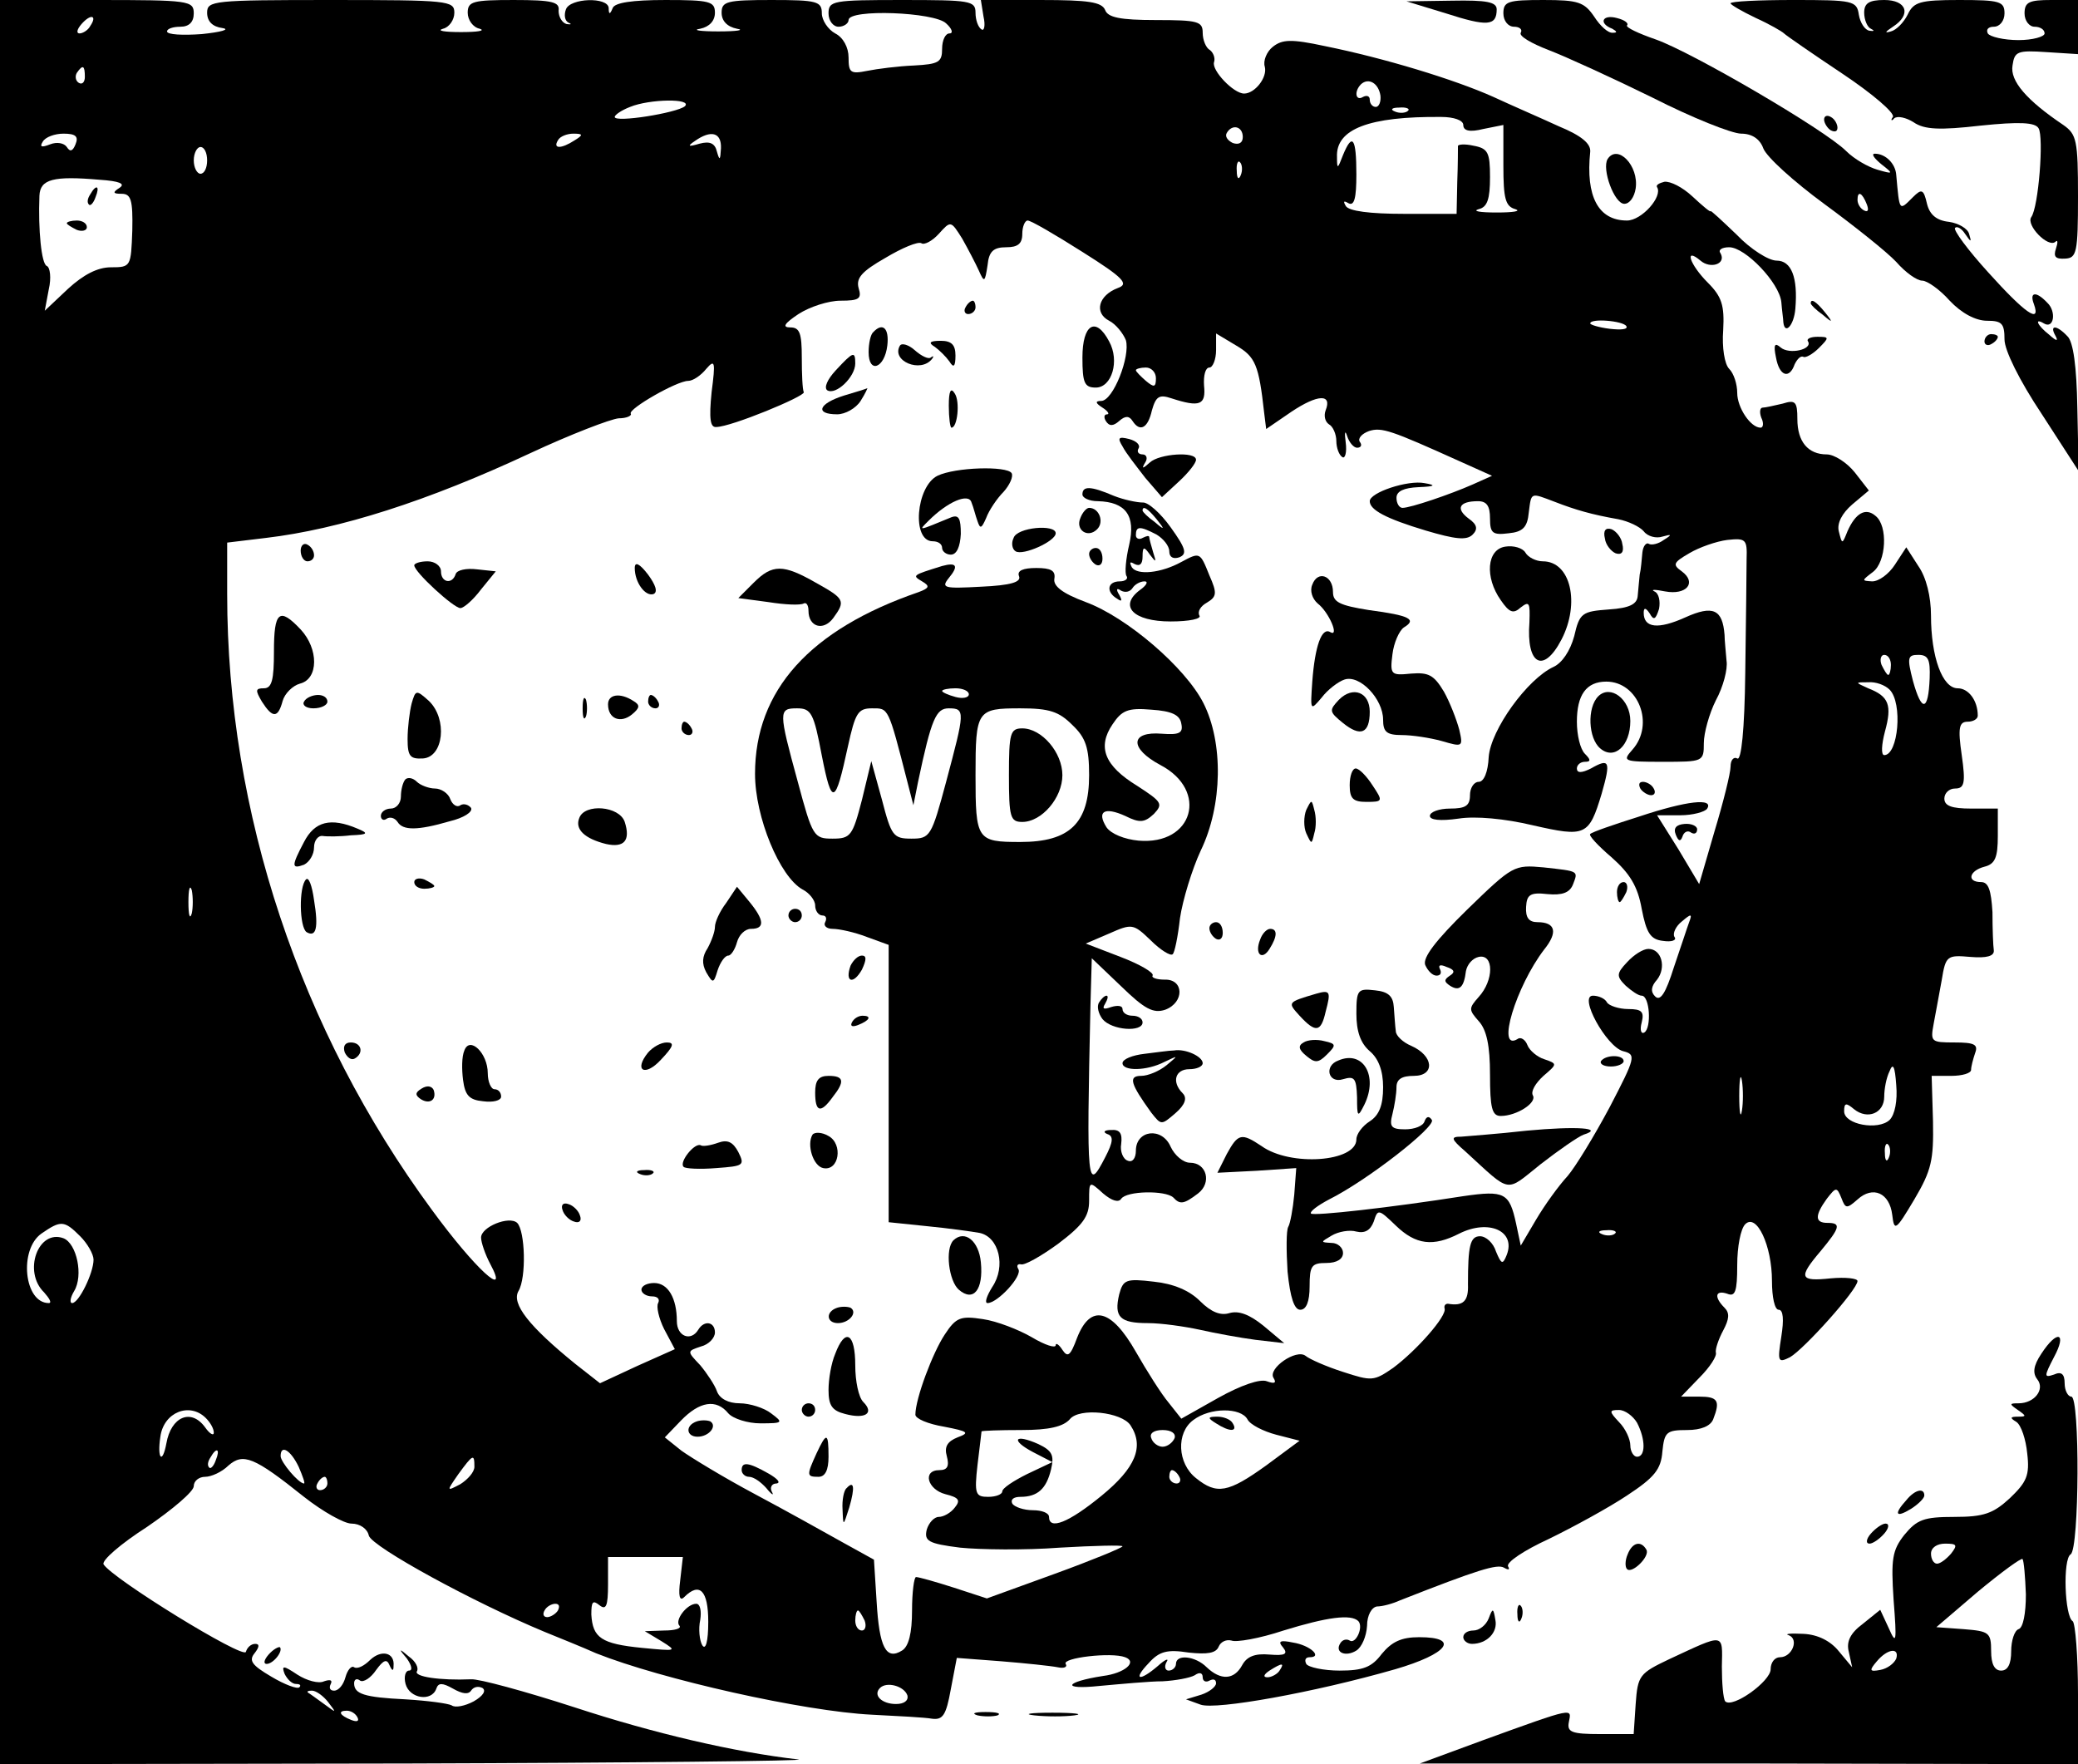 <?xml version="1.0" standalone="no"?>
<!DOCTYPE svg PUBLIC "-//W3C//DTD SVG 20010904//EN"
 "http://www.w3.org/TR/2001/REC-SVG-20010904/DTD/svg10.dtd">
<svg version="1.0" xmlns="http://www.w3.org/2000/svg"
 width="311pt" height="264pt" viewBox="0 0 311 264"
 preserveAspectRatio="xMidYMid meet">

<g transform="translate(0,264) scale(0.1,-0.1)"
fill="#000000" stroke="none">
<path d="M0 1320 l0 -1320 612 1 c337 1 600 4 583 6 -96 11 -216 39 -335 78
-74 24 -144 43 -155 42 -47 -2 -86 4 -81 12 3 5 -2 15 -12 22 -15 13 -16 12
-3 -3 7 -10 9 -18 3 -18 -5 0 -8 -9 -5 -20 6 -22 39 -27 46 -7 3 9 9 9 25 0
14 -8 23 -9 27 -3 4 6 11 7 17 4 6 -4 1 -12 -13 -20 -13 -7 -28 -10 -33 -6 -6
3 -36 7 -69 9 -62 3 -77 8 -77 24 0 6 4 8 9 4 5 -3 16 4 24 16 11 15 16 17 20
7 4 -9 6 -9 6 -1 2 20 -18 25 -35 9 -9 -9 -19 -14 -24 -11 -4 3 -10 -4 -13
-15 -3 -11 -10 -20 -17 -20 -6 0 -8 4 -5 10 3 6 -1 7 -10 4 -8 -4 -26 1 -40
10 -21 14 -24 14 -19 1 4 -8 11 -15 17 -15 6 0 8 -2 5 -5 -3 -3 -22 4 -42 16
-29 17 -34 24 -25 35 7 9 8 14 1 14 -6 0 -12 -5 -14 -12 -4 -11 -199 109 -213
131 -3 6 26 31 65 56 38 26 70 53 70 61 0 8 8 14 17 14 9 0 25 7 35 17 22 19
38 13 113 -47 28 -22 60 -40 71 -40 13 0 24 -8 26 -18 5 -17 157 -100 263
-144 22 -9 57 -23 77 -32 98 -39 311 -87 413 -92 39 -2 79 -4 90 -6 16 -2 21
5 28 44 l9 47 66 -5 c37 -3 75 -7 85 -9 9 -2 15 0 12 5 -6 9 68 18 89 10 19
-7 -1 -24 -33 -28 -58 -9 -63 -21 -6 -15 33 3 76 7 95 7 19 1 41 5 48 9 7 5
12 4 12 -3 0 -6 5 -8 10 -5 6 3 10 2 10 -4 0 -5 -10 -13 -22 -17 l-23 -7 22
-8 c23 -8 169 18 291 53 79 23 98 48 36 48 -27 0 -41 -7 -56 -25 -15 -20 -28
-25 -63 -25 -24 0 -47 5 -50 10 -3 6 -1 10 5 10 20 0 1 18 -25 22 -19 4 -23 2
-15 -7 8 -10 4 -13 -20 -11 -22 2 -34 -3 -41 -16 -12 -22 -32 -23 -53 -3 -17
17 -46 20 -46 5 0 -5 -5 -10 -11 -10 -5 0 -7 6 -3 13 4 6 -2 4 -13 -6 -28 -24
-38 -21 -14 4 16 18 28 21 60 16 28 -3 41 -1 45 9 3 7 11 11 19 9 7 -3 42 3
78 15 65 20 101 25 112 14 8 -9 -4 -35 -13 -29 -5 3 -11 1 -14 -4 -9 -14 8
-21 24 -11 8 5 15 21 16 37 0 16 7 28 15 29 8 0 23 4 34 9 117 46 146 55 156
49 7 -4 9 -3 6 2 -3 6 24 24 61 41 37 18 90 47 117 65 41 27 51 39 53 66 3 29
6 32 37 32 21 0 35 6 39 16 11 28 7 34 -21 34 l-27 0 28 29 c15 15 26 32 24
37 -1 5 4 20 11 33 9 17 10 26 2 34 -16 16 -14 27 4 21 12 -5 15 3 15 43 0 27
5 54 12 61 17 17 40 -32 40 -85 0 -24 4 -43 10 -43 7 0 8 -15 4 -40 -6 -38 -5
-40 13 -31 21 12 101 101 101 114 0 4 -18 6 -40 4 -47 -5 -49 1 -15 41 29 35
31 42 10 42 -19 0 -19 11 -1 36 14 18 15 18 22 1 6 -16 8 -16 24 -2 23 21 48
10 52 -23 3 -25 5 -24 33 23 26 44 29 59 28 117 l-2 68 29 0 c17 0 30 4 30 9
0 5 3 16 6 25 5 13 -1 16 -31 16 -35 0 -36 1 -31 28 3 15 8 44 12 65 6 37 8
38 43 35 24 -2 36 1 35 10 -1 6 -2 32 -2 57 -2 33 -6 45 -17 45 -22 0 -18 17
5 23 16 4 20 14 20 46 l0 41 -40 0 c-29 0 -40 4 -40 15 0 8 7 15 16 15 14 0
16 8 10 50 -6 41 -4 50 9 50 8 0 15 4 15 9 0 23 -14 41 -30 41 -23 0 -40 47
-40 109 0 28 -7 57 -19 74 l-18 28 -17 -26 c-9 -14 -24 -25 -34 -25 -16 1 -16
1 1 14 20 15 23 69 4 84 -15 13 -30 4 -42 -23 -8 -20 -8 -20 -13 0 -3 12 5 27
20 40 l25 21 -21 27 c-12 15 -31 27 -42 27 -28 0 -44 19 -44 53 0 26 -3 29
-22 23 -13 -3 -26 -6 -30 -6 -4 0 -5 -7 -2 -15 4 -8 3 -15 -1 -15 -15 0 -35
30 -35 52 0 13 -5 29 -12 36 -7 7 -11 32 -9 58 2 37 -2 50 -23 71 -27 27 -36
54 -11 33 15 -13 39 -5 30 11 -4 5 2 9 13 9 24 0 75 -53 78 -82 1 -13 3 -26 3
-30 2 -20 16 -5 18 20 4 47 -6 72 -28 72 -12 0 -39 17 -60 39 -22 21 -39 37
-39 35 0 -2 -12 8 -27 22 -15 14 -33 23 -42 22 -8 -2 -13 -5 -11 -8 9 -14 -23
-50 -45 -50 -43 0 -62 36 -55 103 1 12 -13 24 -47 38 -26 12 -70 31 -98 44
-58 26 -163 58 -252 76 -51 11 -64 10 -78 -1 -9 -7 -15 -21 -12 -30 4 -16 -15
-40 -31 -40 -16 0 -49 35 -45 47 2 6 -1 14 -6 18 -6 3 -11 15 -11 26 0 17 -7
19 -70 19 -54 0 -72 4 -76 15 -5 12 -25 15 -96 15 l-90 0 4 -25 c3 -13 1 -22
-3 -19 -5 3 -9 14 -9 25 0 18 -8 19 -110 19 -103 0 -110 -1 -110 -20 0 -11 7
-20 15 -20 8 0 15 5 15 10 0 17 129 12 146 -5 9 -8 11 -15 5 -15 -6 0 -11 -10
-11 -23 0 -20 -5 -23 -42 -25 -24 -1 -55 -5 -70 -8 -25 -5 -28 -3 -28 20 0 15
-8 30 -20 36 -11 6 -20 20 -20 30 0 18 -7 20 -75 20 -67 0 -75 -2 -75 -19 0
-12 8 -21 23 -24 12 -2 0 -4 -28 -4 -27 0 -40 2 -27 4 14 3 22 12 22 24 0 17
-8 19 -74 19 -50 0 -76 -4 -79 -12 -4 -10 -6 -10 -6 0 -1 17 -58 15 -64 -2 -3
-8 -2 -17 4 -20 5 -2 4 -3 -3 -2 -7 2 -12 11 -12 20 2 13 -9 16 -67 16 -61 0
-69 -2 -69 -19 0 -11 8 -22 18 -24 9 -3 -3 -5 -28 -5 -25 0 -37 2 -27 5 9 2
17 13 17 24 0 18 -9 19 -185 19 -176 0 -185 -1 -185 -19 0 -13 8 -21 23 -23
12 -2 -2 -6 -31 -9 -28 -2 -52 -1 -52 4 0 4 9 7 20 7 13 0 20 7 20 20 0 19 -7
20 -145 20 l-145 0 0 -1320z m135 1281 c-3 -6 -11 -11 -16 -11 -5 0 -4 6 3 14
14 16 24 13 13 -3z m-8 -76 c0 -8 -4 -12 -9 -9 -5 3 -6 10 -3 15 9 13 12 11
12 -6z m1939 -28 c1 -9 -2 -17 -7 -17 -5 0 -9 5 -9 11 0 5 -4 7 -10 4 -11 -7
-14 8 -3 19 11 10 26 2 29 -17z m-1041 -16 c-12 -10 -105 -25 -105 -16 0 3 10
10 23 15 29 12 94 13 82 1z m1082 -7 c-3 -3 -12 -4 -19 -1 -8 3 -5 6 6 6 11 1
17 -2 13 -5z m83 -21 c0 -9 10 -11 30 -6 l30 6 0 -61 c0 -49 3 -61 18 -65 9
-3 -3 -5 -28 -5 -25 0 -37 2 -27 5 13 3 17 15 17 48 0 37 -3 43 -25 47 -13 3
-24 2 -23 -1 0 -3 0 -27 -1 -53 l-1 -48 -79 0 c-50 0 -83 4 -87 12 -4 7 -3 8
4 4 9 -5 12 8 12 43 0 55 -6 63 -20 29 -8 -21 -9 -22 -9 -3 -2 42 48 61 156
60 19 0 33 -5 33 -12z m-330 -18 c0 -9 -6 -12 -15 -9 -8 4 -12 10 -9 15 8 14
24 10 24 -6z m-1747 -11 c-4 -10 -8 -12 -13 -4 -4 6 -15 8 -25 4 -13 -5 -16
-4 -11 4 4 7 18 12 31 12 18 0 23 -4 18 -16z m747 6 c-20 -13 -33 -13 -25 0 3
6 14 10 23 10 15 0 15 -2 2 -10z m219 -12 c-1 -18 -2 -19 -6 -5 -3 13 -11 16
-26 12 -17 -5 -19 -4 -7 4 24 17 40 13 39 -11z m-769 -18 c0 -11 -4 -20 -10
-20 -5 0 -10 9 -10 20 0 11 5 20 10 20 6 0 10 -9 10 -20z m1547 -22 c-3 -8 -6
-5 -6 6 -1 11 2 17 5 13 3 -3 4 -12 1 -19z m-1678 -19 c-11 -7 -10 -9 3 -9 14
0 17 -9 16 -55 -2 -54 -2 -55 -32 -55 -20 0 -41 -11 -64 -32 l-35 -33 6 32 c4
17 2 33 -3 35 -8 3 -13 54 -11 105 1 25 21 30 90 24 30 -2 39 -6 30 -12z
m1286 -124 c8 -18 9 -18 13 8 2 21 9 27 28 27 17 0 24 5 24 20 0 11 4 20 8 20
5 0 41 -21 82 -47 62 -39 70 -48 53 -54 -29 -11 -36 -37 -13 -49 10 -5 21 -19
25 -29 7 -24 -19 -91 -37 -91 -9 0 -9 -3 2 -10 8 -5 11 -10 7 -10 -5 0 -5 -5
-2 -10 5 -8 11 -8 20 0 9 8 15 8 20 0 11 -17 23 -11 29 16 6 21 11 24 29 18
43 -14 52 -10 49 19 -1 15 2 27 8 27 5 0 10 12 10 26 l0 25 30 -18 c29 -17 34
-29 42 -101 l3 -24 38 26 c39 26 61 27 51 2 -3 -8 -1 -17 5 -21 6 -3 11 -15
11 -25 0 -10 4 -21 9 -24 4 -3 7 7 5 22 -2 15 -1 19 2 10 3 -10 10 -18 15 -18
6 0 8 4 4 9 -3 5 3 12 14 16 19 6 33 1 135 -45 l49 -22 -29 -13 c-34 -15 -93
-35 -105 -35 -5 0 -9 7 -9 15 0 10 11 15 33 16 25 1 27 3 9 6 -25 5 -82 -14
-82 -27 0 -13 24 -26 84 -44 44 -13 61 -15 70 -6 8 8 7 15 -6 24 -20 15 -14
26 14 26 13 0 18 -7 18 -26 0 -22 4 -25 28 -22 21 2 28 9 30 31 4 31 2 30 39
16 31 -12 55 -19 95 -26 15 -3 32 -11 38 -18 6 -8 19 -11 28 -8 14 4 15 3 2
-5 -8 -6 -18 -8 -22 -6 -4 3 -9 -3 -10 -13 -1 -10 -2 -25 -4 -33 -1 -8 -2 -23
-3 -32 -1 -12 -12 -18 -43 -20 -40 -3 -44 -5 -52 -40 -6 -22 -18 -40 -31 -46
-39 -18 -94 -94 -97 -135 -1 -22 -7 -37 -15 -37 -7 0 -13 -9 -13 -20 0 -16 -7
-20 -30 -20 -16 0 -30 -5 -30 -11 0 -6 15 -8 43 -4 25 4 69 0 111 -10 79 -18
84 -16 103 47 14 49 12 54 -16 38 -14 -7 -21 -7 -21 0 0 5 5 10 12 10 9 0 9 3
0 12 -7 7 -12 28 -12 48 0 40 14 60 44 60 48 0 73 -64 39 -102 -15 -17 -14
-18 45 -18 61 0 62 0 62 28 0 15 8 44 18 64 11 20 18 47 16 59 -1 13 -3 31 -3
39 -3 38 -17 45 -59 26 -40 -18 -62 -16 -62 7 0 8 3 8 9 -1 6 -11 9 -9 14 7 2
11 0 23 -7 26 -6 3 1 3 16 0 32 -6 48 13 25 30 -14 10 -13 13 11 27 15 9 41
18 57 20 28 3 30 1 29 -29 0 -18 -1 -94 -2 -169 -1 -87 -6 -133 -12 -129 -5 3
-10 -2 -10 -12 0 -10 -11 -54 -24 -97 l-23 -79 -31 52 -32 51 35 0 c18 0 37 5
40 10 10 16 -30 12 -102 -12 -38 -12 -70 -23 -73 -26 -3 -2 12 -18 32 -35 27
-24 39 -43 45 -77 7 -36 13 -46 32 -48 13 -2 21 1 17 6 -3 5 2 16 11 23 14 12
16 12 11 -1 -3 -8 -13 -39 -23 -68 -12 -38 -20 -51 -28 -43 -7 7 -6 15 3 25
14 18 7 46 -13 46 -8 0 -22 -9 -32 -20 -16 -17 -16 -21 -2 -35 9 -8 19 -15 24
-15 12 0 15 -48 4 -55 -5 -3 -7 4 -4 15 4 16 0 20 -20 20 -14 0 -29 5 -32 10
-3 6 -13 10 -21 10 -22 0 20 -76 45 -83 20 -5 19 -9 -20 -84 -23 -43 -51 -89
-63 -103 -13 -14 -34 -43 -47 -65 l-23 -39 -7 33 c-10 46 -17 50 -79 41 -108
-17 -224 -30 -228 -26 -2 3 10 12 27 21 58 29 160 109 154 119 -4 6 -8 6 -11
-2 -2 -7 -15 -12 -29 -12 -21 0 -24 4 -19 23 3 12 6 30 6 40 0 12 8 17 26 17
32 0 30 30 -4 45 -12 5 -23 15 -23 22 -1 7 -2 23 -3 36 -1 16 -8 23 -28 25
-26 3 -28 1 -28 -35 0 -26 6 -44 20 -56 13 -11 20 -29 20 -54 0 -27 -6 -42
-20 -51 -11 -7 -20 -19 -20 -27 0 -34 -99 -41 -142 -10 -30 20 -35 19 -52 -12
l-14 -28 59 3 59 4 -3 -40 c-2 -21 -6 -43 -9 -48 -3 -5 -3 -35 -1 -67 4 -39
10 -57 19 -57 9 0 14 12 14 35 0 31 3 35 25 35 16 0 25 6 25 15 0 8 -8 15 -17
15 -17 1 -17 1 0 11 10 6 27 9 37 6 13 -3 21 2 26 15 6 19 7 19 33 -6 30 -29
56 -32 95 -12 44 22 85 4 71 -32 -6 -15 -8 -14 -16 5 -4 13 -15 23 -24 23 -15
0 -18 -15 -18 -72 1 -25 -7 -33 -30 -29 -4 0 -6 -3 -5 -7 4 -11 -42 -63 -77
-89 -29 -20 -32 -20 -75 -6 -25 8 -50 19 -56 24 -14 11 -57 -19 -48 -33 5 -8
1 -9 -10 -5 -10 4 -39 -6 -73 -25 l-55 -31 -19 24 c-11 13 -33 48 -49 76 -37
65 -68 72 -88 21 -10 -27 -14 -30 -22 -18 -5 8 -10 11 -10 7 0 -5 -16 0 -36
12 -19 11 -52 24 -73 27 -33 5 -40 3 -57 -23 -18 -27 -44 -96 -44 -120 0 -6
19 -14 43 -18 36 -7 39 -9 20 -16 -15 -6 -20 -14 -16 -28 4 -15 1 -21 -11 -21
-26 0 -18 -29 9 -36 20 -5 23 -9 14 -20 -6 -8 -17 -14 -24 -14 -7 0 -15 -9
-18 -19 -4 -17 2 -21 50 -27 30 -3 97 -4 149 0 52 3 94 4 94 2 0 -2 -46 -21
-101 -41 l-102 -37 -49 16 c-28 9 -53 16 -57 16 -3 0 -6 -23 -6 -50 0 -34 -5
-54 -15 -60 -24 -15 -34 5 -38 73 l-4 63 -47 26 c-25 14 -84 47 -131 72 -47
25 -96 55 -110 65 l-25 20 24 25 c28 29 53 33 71 11 7 -8 29 -15 48 -15 34 0
35 1 16 15 -10 8 -32 15 -47 15 -17 0 -30 7 -34 18 -3 9 -15 27 -25 39 -20 21
-20 21 1 28 12 3 21 13 21 21 0 16 -16 19 -25 4 -11 -18 -32 -10 -32 13 0 34
-13 57 -34 57 -10 0 -19 -4 -19 -10 0 -5 7 -10 16 -10 8 0 12 -4 9 -10 -3 -5
1 -23 9 -39 l16 -30 -56 -25 -56 -26 -37 29 c-69 56 -96 90 -85 109 12 20 10
90 -2 102 -12 11 -54 -6 -54 -22 0 -7 6 -25 14 -40 29 -54 -23 -7 -88 82 -197
268 -306 594 -306 921 l0 77 58 7 c110 13 242 55 396 127 60 28 120 51 132 52
12 0 20 4 18 7 -4 7 69 49 86 49 7 0 19 8 27 18 13 15 14 11 8 -35 -4 -40 -2
-53 7 -52 22 0 133 46 131 52 -2 4 -3 27 -3 52 0 36 -3 45 -17 45 -13 0 -9 6
12 20 17 11 45 20 63 20 28 0 32 3 27 19 -4 15 5 25 40 45 25 15 49 25 54 22
4 -3 16 3 26 14 18 20 18 20 35 -7 9 -16 20 -37 25 -48z m969 -83 c3 -5 -8 -6
-25 -4 -16 2 -29 6 -29 8 0 8 49 4 54 -4z m-704 -78 c0 -14 -3 -14 -15 -4 -8
7 -15 14 -15 16 0 2 7 4 15 4 8 0 15 -7 15 -16z m1100 -429 c0 -8 -2 -15 -4
-15 -2 0 -6 7 -10 15 -3 8 -1 15 4 15 6 0 10 -7 10 -15z m58 -20 c-2 -50 -12
-51 -25 -4 -9 35 -8 39 8 39 15 0 18 -7 17 -35z m-60 -17 c20 -20 13 -98 -8
-98 -5 0 -4 16 1 35 11 40 6 53 -25 65 -20 9 -20 9 0 9 11 1 25 -4 32 -11z
m-2541 -335 c-3 -10 -5 -2 -5 17 0 19 2 27 5 18 2 -10 2 -26 0 -35z m2541
-309 c-17 -16 -68 -7 -68 13 0 13 3 13 15 3 20 -16 45 -6 45 19 0 11 3 28 8
38 5 13 8 8 10 -21 2 -23 -2 -44 -10 -52z m-221 14 c-2 -13 -4 -3 -4 22 0 25
2 35 4 23 2 -13 2 -33 0 -45z m220 -70 c-3 -8 -6 -5 -6 6 -1 11 2 17 5 13 3
-3 4 -12 1 -19z m-2707 -118 c11 -11 20 -27 20 -35 0 -20 -22 -65 -32 -65 -4
0 -3 8 3 18 14 23 4 71 -16 79 -38 14 -61 -50 -29 -81 8 -9 12 -16 7 -16 -37
0 -45 80 -11 104 29 20 34 20 58 -4z m2297 4 c-3 -3 -12 -4 -19 -1 -8 3 -5 6
6 6 11 1 17 -2 13 -5z m-2109 -276 c7 -7 12 -16 12 -22 0 -5 -6 -2 -13 8 -21
29 -51 16 -58 -24 -6 -32 -14 -23 -9 10 5 37 44 52 68 28z m1384 -11 c21 -32
7 -64 -43 -105 -50 -41 -79 -52 -79 -32 0 6 -11 10 -24 10 -14 0 -28 5 -31 10
-3 6 2 10 12 10 26 0 39 12 46 41 5 21 2 28 -19 38 -36 16 -42 6 -8 -12 l29
-15 -38 -18 c-20 -10 -37 -21 -37 -26 0 -4 -9 -8 -21 -8 -19 0 -21 4 -16 48 3
26 6 48 6 50 1 1 27 2 60 2 41 0 62 5 72 16 14 18 78 11 91 -9z m175 9 c4 -8
24 -18 43 -23 l35 -9 -50 -37 c-57 -41 -74 -44 -105 -19 -28 22 -30 68 -4 87
25 19 71 19 81 1z m583 -5 c13 -25 13 -51 0 -51 -5 0 -10 8 -10 17 0 9 -7 25
-17 35 -15 16 -15 18 0 18 9 0 21 -9 27 -19z m-692 -23 c-3 -7 -11 -13 -18
-13 -7 0 -15 6 -17 13 -3 7 4 12 17 12 13 0 20 -5 18 -12z m-1435 -33 c-3 -9
-8 -14 -10 -11 -3 3 -2 9 2 15 9 16 15 13 8 -4z m124 -10 c6 -14 10 -25 8 -25
-8 0 -35 32 -35 41 0 18 15 9 27 -16z m263 0 c0 -8 -10 -19 -21 -26 -21 -11
-21 -11 -3 15 22 30 24 31 24 11z m1055 -15 c3 -5 1 -10 -4 -10 -6 0 -11 5
-11 10 0 6 2 10 4 10 3 0 8 -4 11 -10z m-1275 -10 c0 -5 -5 -10 -11 -10 -5 0
-7 5 -4 10 3 6 8 10 11 10 2 0 4 -4 4 -10z m528 -145 c-3 -23 -1 -32 6 -25 23
23 36 10 36 -37 0 -30 -4 -43 -9 -35 -4 7 -6 24 -3 38 2 13 0 24 -6 24 -14 0
-33 -25 -25 -33 3 -4 -7 -7 -23 -7 l-29 -1 25 -15 c24 -15 23 -15 -29 -10 -61
6 -74 15 -76 50 0 19 2 22 12 14 10 -8 13 -2 13 31 l0 41 56 0 56 0 -4 -35z
m-183 -45 c-3 -5 -11 -10 -16 -10 -6 0 -7 5 -4 10 3 6 11 10 16 10 6 0 7 -4 4
-10z m459 -15 c3 -8 1 -15 -4 -15 -6 0 -10 7 -10 15 0 8 2 15 4 15 2 0 6 -7
10 -15z m621 -75 c-3 -5 -12 -10 -18 -10 -7 0 -6 4 3 10 19 12 23 12 15 0z
m-557 -37 c2 -8 -5 -13 -17 -13 -21 0 -35 13 -24 24 10 10 36 3 41 -11z m-867
-10 c13 -17 13 -17 -6 -3 -11 8 -22 16 -24 17 -2 2 0 3 6 3 6 0 17 -8 24 -17z
m44 -23 c3 -6 -1 -7 -9 -4 -18 7 -21 14 -7 14 6 0 13 -4 16 -10z"/>
<path d="M135 2349 c-4 -6 -5 -12 -2 -15 2 -3 7 2 10 11 7 17 1 20 -8 4z"/>
<path d="M100 2306 c0 -2 7 -6 15 -10 8 -3 15 -1 15 4 0 6 -7 10 -15 10 -8 0
-15 -2 -15 -4z"/>
<path d="M1445 2180 c-3 -5 -1 -10 4 -10 6 0 11 5 11 10 0 6 -2 10 -4 10 -3 0
-8 -4 -11 -10z"/>
<path d="M1307 2143 c-4 -3 -7 -17 -7 -30 0 -33 24 -24 28 10 3 26 -7 35 -21
20z"/>
<path d="M1620 2105 c0 -38 3 -45 20 -45 24 0 36 40 20 69 -20 38 -40 26 -40
-24z"/>
<path d="M1347 2123 c-14 -23 31 -42 48 -20 3 4 2 5 -2 2 -3 -3 -14 2 -24 11
-9 8 -19 11 -22 7z"/>
<path d="M1399 2121 c7 -5 17 -15 22 -22 6 -10 9 -8 9 9 0 16 -6 22 -22 22
-17 0 -19 -3 -9 -9z"/>
<path d="M1251 2086 c-13 -14 -18 -26 -13 -30 13 -8 42 20 42 40 0 19 -3 18
-29 -10z"/>
<path d="M1263 2048 c-38 -12 -44 -28 -10 -28 12 0 28 9 35 20 7 11 11 20 10
19 -2 -1 -18 -6 -35 -11z"/>
<path d="M1420 2033 c0 -18 2 -33 4 -33 9 0 13 39 5 51 -6 10 -9 4 -9 -18z"/>
<path d="M1680 1972 c5 -10 21 -30 34 -47 l25 -29 26 24 c14 13 25 27 25 32 0
13 -55 9 -69 -4 -11 -10 -13 -10 -7 0 4 6 2 12 -4 12 -6 0 -9 4 -6 9 3 5 -3
11 -14 14 -16 4 -18 2 -10 -11z"/>
<path d="M1403 1928 c-32 -16 -39 -98 -7 -98 8 0 14 -4 14 -10 0 -5 6 -10 13
-10 9 0 14 12 15 31 0 23 -3 29 -14 25 -51 -21 -50 -21 -34 -5 28 28 60 42 64
27 3 -7 6 -20 9 -28 4 -12 6 -11 13 5 4 11 16 29 26 39 9 10 15 23 12 28 -7
11 -84 9 -111 -4z"/>
<path d="M1620 1900 c0 -5 10 -10 23 -10 42 -1 57 -22 47 -65 -5 -21 -7 -43
-4 -47 3 -4 -2 -8 -10 -8 -19 0 -21 -16 -4 -26 7 -5 8 -3 3 6 -5 8 -4 11 3 6
6 -3 13 -2 17 4 3 5 11 10 18 10 6 0 3 -6 -7 -13 -32 -24 -10 -47 46 -47 28 0
47 4 43 9 -3 6 2 14 11 19 15 9 16 14 4 41 -14 35 -14 35 -42 20 -31 -17 -66
-20 -74 -8 -4 8 -3 9 4 5 8 -4 12 0 12 11 0 15 2 16 11 3 9 -12 10 -12 5 3 -3
10 -6 21 -6 23 0 3 -4 2 -10 -1 -5 -3 -10 -1 -10 4 0 14 6 14 31 1 10 -6 19
-17 19 -25 0 -9 6 -12 15 -9 12 5 10 13 -13 45 -15 21 -34 38 -42 37 -8 0 -28
4 -43 10 -35 15 -47 15 -47 2z m111 -37 c13 -16 12 -17 -3 -4 -10 7 -18 15
-18 17 0 8 8 3 21 -13z"/>
<path d="M1617 1865 c-8 -18 11 -31 25 -17 11 11 3 32 -12 32 -4 0 -10 -7 -13
-15z"/>
<path d="M1517 1835 c-4 -8 -2 -17 3 -20 11 -7 60 15 60 27 0 14 -58 9 -63 -7z"/>
<path d="M2402 1834 c1 -9 9 -19 16 -22 9 -3 13 2 10 14 -1 9 -9 19 -16 22 -9
3 -13 -2 -10 -14z"/>
<path d="M450 1816 c0 -9 5 -16 10 -16 6 0 10 4 10 9 0 6 -4 13 -10 16 -5 3
-10 -1 -10 -9z"/>
<path d="M2253 1822 c-28 -4 -31 -46 -7 -80 13 -19 19 -21 30 -11 13 10 14 7
13 -22 -5 -64 21 -78 48 -26 28 54 14 117 -28 117 -10 0 -22 6 -26 13 -4 7
-18 11 -30 9z"/>
<path d="M1630 1811 c0 -6 5 -13 10 -16 6 -3 10 1 10 9 0 9 -4 16 -10 16 -5 0
-10 -4 -10 -9z"/>
<path d="M620 1794 c0 -10 59 -64 69 -64 5 0 19 12 31 28 l22 27 -28 3 c-16 2
-30 -1 -32 -7 -5 -16 -22 -13 -22 4 0 8 -9 15 -20 15 -11 0 -20 -3 -20 -6z"/>
<path d="M950 1790 c0 -22 16 -43 28 -39 7 3 3 14 -8 29 -13 17 -20 20 -20 10z"/>
<path d="M1410 1793 c-45 -14 -45 -14 -30 -23 12 -7 11 -10 -5 -16 -163 -56
-245 -147 -245 -272 0 -65 37 -154 71 -173 10 -5 19 -16 19 -24 0 -8 5 -15 11
-15 5 0 7 -4 4 -10 -3 -5 2 -10 11 -10 10 0 33 -5 51 -12 l33 -12 0 -207 0
-208 58 -6 c31 -3 67 -8 78 -10 29 -6 40 -50 19 -81 -8 -13 -12 -24 -7 -24 15
0 53 41 46 51 -3 5 -1 8 4 7 5 -2 30 12 56 31 37 28 46 41 46 64 0 30 0 30 21
11 13 -11 23 -14 27 -8 8 12 66 13 78 2 10 -11 16 -10 37 6 21 16 13 46 -12
46 -10 0 -23 11 -29 24 -13 30 -52 25 -52 -6 0 -11 -5 -18 -12 -15 -7 2 -12
14 -10 25 2 16 -2 22 -15 21 -10 0 -13 -3 -6 -6 10 -3 9 -12 -3 -35 -27 -52
-28 -46 -22 227 l2 71 44 -42 c35 -34 48 -41 66 -35 29 11 28 46 -1 45 -12 0
-20 3 -18 6 3 4 -19 17 -48 28 l-52 20 35 15 c34 15 36 15 62 -10 15 -15 30
-24 33 -21 3 2 8 27 11 54 4 27 18 73 31 101 33 68 34 162 4 221 -27 53 -114
128 -176 151 -35 13 -49 24 -47 35 2 12 -5 16 -27 16 -20 0 -29 -4 -26 -12 4
-9 -12 -14 -57 -16 -55 -3 -60 -2 -48 13 15 18 12 24 -10 18z m40 -192 c0 -5
-9 -7 -20 -4 -11 3 -20 7 -20 9 0 2 9 4 20 4 11 0 20 -4 20 -9z m-220 -92 c15
-76 20 -74 39 14 11 50 15 57 36 57 25 0 24 3 53 -110 l9 -35 7 35 c20 95 27
110 46 110 25 0 24 -5 -4 -110 -22 -82 -24 -85 -52 -85 -27 0 -30 4 -44 58
l-16 58 -14 -58 c-14 -54 -17 -58 -44 -58 -28 0 -30 3 -52 85 -29 106 -29 110
-1 110 21 0 25 -7 37 -71z m375 46 c20 -19 25 -34 25 -75 0 -72 -29 -100 -103
-100 -65 0 -67 3 -67 100 0 97 2 100 67 100 44 0 58 -5 78 -25z m163 2 c3 -14
-3 -17 -29 -15 -48 4 -49 -22 -2 -47 72 -38 49 -120 -33 -113 -21 2 -41 10
-48 20 -15 24 -3 31 28 17 22 -11 29 -10 43 3 14 15 12 18 -25 42 -49 30 -60
58 -37 92 14 21 23 25 58 22 31 -2 43 -8 45 -21z"/>
<path d="M1510 1480 c0 -63 2 -70 20 -70 29 0 60 36 60 70 0 34 -31 70 -60 70
-18 0 -20 -7 -20 -70z"/>
<path d="M1128 1768 l-23 -23 45 -6 c25 -4 48 -5 53 -2 4 2 7 -3 7 -11 0 -24
22 -31 37 -11 19 26 17 29 -26 53 -49 28 -65 28 -93 0z"/>
<path d="M1964 1765 c-4 -9 0 -21 8 -28 17 -13 33 -51 19 -43 -13 8 -23 -21
-27 -74 -3 -44 -3 -44 14 -24 9 12 25 24 34 27 23 8 58 -29 58 -60 0 -18 5
-23 28 -23 15 0 42 -4 60 -9 31 -9 32 -9 26 17 -4 15 -14 41 -23 57 -15 25
-23 29 -49 27 -30 -3 -32 -2 -28 29 2 17 10 35 17 40 20 12 9 18 -52 26 -44 7
-54 12 -54 27 0 25 -23 33 -31 11z"/>
<path d="M410 1665 c0 -42 -3 -55 -15 -55 -13 0 -13 -3 -3 -20 16 -25 24 -25
31 1 3 11 15 23 26 26 28 7 28 52 1 81 -32 34 -40 27 -40 -33z"/>
<path d="M616 1587 c-3 -12 -6 -36 -6 -53 0 -26 4 -30 23 -29 31 2 37 59 9 86
-19 17 -20 17 -26 -4z"/>
<path d="M2004 1593 c-15 -16 -15 -18 6 -35 26 -21 40 -16 40 17 0 29 -25 39
-46 18z"/>
<path d="M2392 1598 c-17 -17 -15 -63 3 -78 21 -18 45 4 45 41 0 33 -30 55
-48 37z"/>
<path d="M455 1590 c-3 -5 3 -10 14 -10 12 0 21 5 21 10 0 6 -6 10 -14 10 -8
0 -18 -4 -21 -10z"/>
<path d="M872 1580 c0 -14 2 -19 5 -12 2 6 2 18 0 25 -3 6 -5 1 -5 -13z"/>
<path d="M910 1586 c0 -22 19 -29 36 -15 12 10 12 14 2 20 -20 13 -38 10 -38
-5z"/>
<path d="M970 1590 c0 -5 5 -10 11 -10 5 0 7 5 4 10 -3 6 -8 10 -11 10 -2 0
-4 -4 -4 -10z"/>
<path d="M1020 1550 c0 -5 5 -10 11 -10 5 0 7 5 4 10 -3 6 -8 10 -11 10 -2 0
-4 -4 -4 -10z"/>
<path d="M2020 1465 c0 -20 5 -25 25 -25 25 0 25 1 9 25 -9 14 -20 25 -25 25
-5 0 -9 -11 -9 -25z"/>
<path d="M607 1474 c-4 -4 -7 -16 -7 -26 0 -10 -7 -18 -15 -18 -8 0 -15 -5
-15 -11 0 -5 4 -8 9 -4 5 3 12 1 16 -5 8 -13 30 -13 78 1 21 5 35 14 32 20 -4
5 -11 7 -16 4 -5 -4 -12 1 -15 9 -3 9 -14 16 -23 16 -9 0 -22 5 -27 10 -6 6
-13 7 -17 4z"/>
<path d="M2455 1460 c3 -5 11 -10 16 -10 6 0 7 5 4 10 -3 6 -11 10 -16 10 -6
0 -7 -4 -4 -10z"/>
<path d="M1955 1428 c-4 -10 -4 -26 0 -35 8 -17 8 -17 12 0 3 9 3 25 0 35 -4
16 -4 16 -12 0z"/>
<path d="M867 1416 c-7 -17 8 -31 40 -39 27 -6 37 5 28 33 -8 24 -60 28 -68 6z"/>
<path d="M455 1380 c-19 -36 -19 -41 0 -34 8 4 15 15 15 26 0 10 6 18 13 17 6
-1 26 -1 42 1 26 1 27 3 10 10 -40 17 -64 11 -80 -20z"/>
<path d="M2508 1391 c4 -10 7 -11 10 -3 2 7 8 10 13 6 5 -3 9 -1 9 5 0 5 -9 9
-19 8 -12 -1 -17 -6 -13 -16z"/>
<path d="M2196 1279 c-47 -46 -67 -72 -63 -83 4 -9 11 -16 17 -16 6 0 8 4 5
10 -3 6 1 7 10 3 12 -4 13 -8 5 -13 -9 -6 -9 -9 0 -15 14 -9 21 -3 24 22 2 10
10 19 19 21 23 5 23 -35 0 -60 -15 -17 -15 -19 0 -36 12 -13 17 -37 17 -80 0
-50 3 -62 16 -62 24 0 55 20 48 31 -3 6 4 18 16 29 21 18 21 18 1 25 -10 3
-22 13 -25 21 -3 8 -10 13 -15 9 -32 -19 -2 79 40 134 21 26 17 41 -10 41 -13
0 -18 7 -17 23 1 18 6 22 32 19 22 -2 33 2 38 14 8 21 10 20 -44 26 -44 4 -46
3 -114 -63z"/>
<path d="M458 1324 c-11 -11 -10 -72 1 -79 14 -8 18 6 11 48 -3 22 -8 35 -12
31z"/>
<path d="M620 1320 c0 -6 7 -10 15 -10 8 0 15 2 15 4 0 2 -7 6 -15 10 -8 3
-15 1 -15 -4z"/>
<path d="M2420 1305 c0 -8 2 -15 4 -15 2 0 6 7 10 15 3 8 1 15 -4 15 -6 0 -10
-7 -10 -15z"/>
<path d="M1087 1289 c-10 -13 -17 -29 -17 -36 0 -7 -5 -21 -11 -32 -8 -12 -9
-23 -2 -36 10 -17 11 -17 17 3 4 12 11 22 16 22 4 0 10 9 13 20 3 11 12 20 21
20 21 0 20 13 -2 40 l-19 23 -16 -24z"/>
<path d="M1180 1270 c0 -5 5 -10 10 -10 6 0 10 5 10 10 0 6 -4 10 -10 10 -5 0
-10 -4 -10 -10z"/>
<path d="M1810 1251 c0 -6 5 -13 10 -16 6 -3 10 1 10 9 0 9 -4 16 -10 16 -5 0
-10 -4 -10 -9z"/>
<path d="M1886 1234 c-9 -22 3 -32 14 -14 12 19 12 30 1 30 -5 0 -12 -7 -15
-16z"/>
<path d="M1273 1195 c-9 -25 4 -29 17 -6 7 15 7 21 0 21 -6 0 -13 -7 -17 -15z"/>
<path d="M1970 1153 c-44 -13 -43 -13 -25 -33 24 -26 32 -25 39 6 8 30 7 33
-14 27z"/>
<path d="M1645 1140 c-4 -6 -1 -17 5 -25 14 -17 60 -20 60 -5 0 6 -7 10 -15
10 -8 0 -15 4 -15 10 0 5 -7 6 -17 3 -11 -4 -14 -3 -9 5 4 7 5 12 2 12 -3 0
-8 -5 -11 -10z"/>
<path d="M1275 1110 c-3 -6 1 -7 9 -4 18 7 21 14 7 14 -6 0 -13 -4 -16 -10z"/>
<path d="M1951 1080 c-9 -5 -7 -11 4 -20 13 -11 18 -11 31 2 14 14 14 16 -4
20 -11 3 -25 2 -31 -2z"/>
<path d="M516 1065 c4 -8 10 -12 15 -9 14 8 10 24 -6 24 -9 0 -12 -6 -9 -15z"/>
<path d="M695 1068 c-4 -9 -4 -28 -2 -44 3 -23 9 -30 30 -32 15 -2 27 1 27 7
0 6 -4 11 -10 11 -5 0 -10 11 -10 24 0 30 -27 56 -35 34z"/>
<path d="M970 1065 c-22 -27 -5 -37 19 -11 19 20 21 26 9 26 -9 0 -21 -7 -28
-15z"/>
<path d="M1713 1063 c-18 -2 -33 -8 -33 -14 0 -12 36 -12 63 2 21 10 21 10 3
-5 -11 -9 -28 -16 -38 -16 -20 0 -16 -12 15 -55 15 -19 15 -19 36 -1 15 13 18
23 11 30 -17 17 -11 36 10 36 11 0 20 4 20 9 0 10 -26 22 -43 19 -7 0 -27 -3
-44 -5z"/>
<path d="M2003 1053 c-22 -8 -15 -35 7 -28 17 5 20 2 21 -27 0 -30 1 -31 11
-11 21 43 -2 82 -39 66z"/>
<path d="M2396 1052 c-2 -4 4 -8 15 -8 10 0 19 4 19 8 0 10 -27 10 -34 0z"/>
<path d="M1220 1005 c0 -29 8 -32 26 -7 19 24 17 32 -6 32 -15 0 -20 -7 -20
-25z"/>
<path d="M631 1011 c-10 -6 -10 -10 -1 -16 13 -8 24 -1 19 14 -3 6 -10 7 -18
2z"/>
<path d="M2285 948 c-44 -5 -88 -8 -98 -9 -16 0 -16 -3 6 -22 70 -64 59 -62
113 -19 27 21 56 41 64 44 32 10 -10 13 -85 6z"/>
<path d="M1216 942 c-9 -15 1 -47 16 -50 24 -5 30 36 8 48 -10 6 -21 6 -24 2z"/>
<path d="M1075 930 c-11 -4 -23 -6 -26 -4 -9 5 -33 -25 -26 -32 2 -3 25 -4 49
-2 41 3 43 4 33 24 -8 15 -16 19 -30 14z"/>
<path d="M958 883 c7 -3 16 -2 19 1 4 3 -2 6 -13 5 -11 0 -14 -3 -6 -6z"/>
<path d="M842 829 c2 -7 10 -15 17 -17 8 -3 12 1 9 9 -2 7 -10 15 -17 17 -8 3
-12 -1 -9 -9z"/>
<path d="M1427 784 c-13 -13 -7 -61 8 -74 22 -19 37 0 33 41 -3 32 -24 49 -41
33z"/>
<path d="M1675 703 c-8 -34 1 -43 43 -43 20 0 55 -5 78 -10 22 -5 60 -12 83
-15 l43 -5 -31 26 c-21 17 -37 23 -51 19 -13 -4 -27 1 -44 18 -16 16 -40 26
-69 29 -42 5 -46 3 -52 -19z"/>
<path d="M1253 683 c-18 -6 -16 -23 1 -23 17 0 30 16 19 23 -5 2 -14 2 -20 0z"/>
<path d="M1250 614 c-6 -14 -10 -38 -10 -54 0 -23 5 -31 25 -36 30 -8 44 1 27
18 -7 7 -12 31 -12 55 0 48 -15 57 -30 17z"/>
<path d="M1200 530 c0 -5 5 -10 10 -10 6 0 10 5 10 10 0 6 -4 10 -10 10 -5 0
-10 -4 -10 -10z"/>
<path d="M1043 513 c-18 -6 -16 -23 1 -23 17 0 30 16 19 23 -5 2 -14 2 -20 0z"/>
<path d="M1222 465 c-15 -33 -15 -35 3 -35 10 0 15 10 15 30 0 37 -3 37 -18 5z"/>
<path d="M1110 440 c0 -5 5 -10 11 -10 7 0 18 -8 26 -17 8 -10 12 -12 8 -5 -3
6 0 12 7 12 7 1 2 7 -12 15 -30 17 -40 18 -40 5z"/>
<path d="M1267 413 c-4 -3 -7 -18 -6 -32 1 -26 1 -25 10 3 9 31 7 41 -4 29z"/>
<path d="M1820 510 c20 -13 33 -13 25 0 -3 6 -14 10 -23 10 -15 0 -15 -2 -2
-10z"/>
<path d="M2164 2620 c62 -20 76 -19 76 6 0 11 -15 14 -67 13 l-68 -1 59 -18z"/>
<path d="M2250 2620 c0 -11 7 -20 16 -20 8 0 13 -4 10 -9 -3 -5 16 -16 42 -26
26 -10 96 -42 155 -71 59 -30 119 -54 133 -54 16 0 28 -8 33 -22 5 -13 46 -50
91 -83 45 -33 94 -72 108 -87 14 -16 31 -28 39 -28 7 0 26 -13 41 -30 18 -19
39 -30 56 -30 22 0 26 -4 26 -28 0 -16 22 -61 56 -112 l55 -85 -2 95 c-1 61
-6 99 -15 107 -16 17 -27 17 -18 1 5 -9 2 -9 -9 1 -18 14 -23 26 -8 17 15 -9
19 18 5 31 -17 18 -27 16 -20 -2 11 -31 -14 -13 -68 47 -31 34 -53 64 -50 67
3 3 10 -1 15 -9 9 -13 10 -13 6 0 -2 8 -16 16 -30 18 -19 2 -29 11 -33 27 -5
22 -8 23 -21 10 -21 -21 -20 -22 -25 33 -1 17 -16 32 -32 32 -6 0 -1 -7 10
-16 18 -14 18 -15 -6 -8 -14 4 -35 16 -47 28 -32 32 -231 148 -285 167 -26 9
-45 18 -43 21 3 3 -3 8 -15 11 -22 6 -28 -8 -7 -16 7 -4 8 -6 1 -6 -7 -1 -19
10 -28 24 -15 22 -24 25 -76 25 -53 0 -60 -2 -60 -20z m544 -286 c3 -8 2 -12
-4 -9 -6 3 -10 10 -10 16 0 14 7 11 14 -7z"/>
<path d="M2590 2635 c0 -2 17 -12 38 -22 20 -9 39 -20 42 -23 3 -3 42 -30 87
-60 45 -30 79 -59 76 -65 -4 -5 -2 -7 2 -2 5 4 18 1 29 -6 16 -11 39 -12 100
-5 58 6 82 5 87 -4 8 -13 0 -118 -11 -133 -8 -12 25 -46 36 -37 4 4 4 -1 1
-10 -4 -12 -1 -16 14 -15 17 1 19 9 19 93 0 84 -2 93 -22 107 -55 37 -80 66
-76 89 3 21 7 23 51 20 l47 -3 0 41 0 40 -40 0 c-33 0 -40 -3 -40 -20 0 -11 7
-20 15 -20 8 0 15 -4 15 -10 0 -5 -18 -10 -39 -10 -22 0 -43 5 -46 10 -3 6 1
10 9 10 9 0 16 9 16 20 0 18 -7 20 -68 20 -59 0 -68 -3 -77 -22 -6 -12 -17
-23 -25 -25 -10 -3 -9 -1 3 7 28 18 21 40 -13 40 -23 0 -30 -5 -30 -19 0 -11
5 -22 10 -24 6 -3 5 -4 -2 -3 -7 1 -14 12 -16 24 -3 21 -9 22 -98 22 -52 0
-94 -2 -94 -5z"/>
<path d="M2730 2461 c0 -5 5 -13 10 -16 6 -3 10 -2 10 4 0 5 -4 13 -10 16 -5
3 -10 2 -10 -4z"/>
<path d="M2406 2402 c-9 -15 10 -67 25 -67 8 0 15 10 17 23 5 34 -27 67 -42
44z"/>
<path d="M2710 2186 c0 -2 8 -10 18 -17 15 -13 16 -12 3 4 -13 16 -21 21 -21
13z"/>
<path d="M2706 2129 c7 -12 -28 -20 -41 -9 -9 8 -11 4 -7 -15 5 -28 20 -33 28
-10 4 8 9 13 13 11 3 -2 14 4 23 13 16 16 16 17 -2 17 -10 0 -17 -3 -14 -7z"/>
<path d="M2970 2129 c0 -5 5 -7 10 -4 6 3 10 8 10 11 0 2 -4 4 -10 4 -5 0 -10
-5 -10 -11z"/>
<path d="M3055 614 c-12 -18 -13 -29 -6 -38 12 -15 -4 -36 -28 -36 -14 0 -14
-1 -1 -10 13 -9 13 -10 0 -10 -12 0 -12 -2 -2 -8 7 -5 14 -26 16 -47 4 -33 -1
-43 -26 -67 -25 -23 -39 -28 -83 -28 -46 0 -56 -4 -75 -27 -18 -23 -20 -36
-16 -97 5 -64 4 -68 -7 -43 l-13 28 -26 -21 c-19 -14 -25 -27 -21 -42 l5 -23
-20 24 c-12 15 -31 25 -53 26 -19 1 -29 0 -22 -2 16 -6 5 -33 -13 -33 -8 0
-14 -8 -14 -18 0 -18 -57 -59 -68 -48 -3 4 -5 27 -5 52 1 51 5 50 -79 11 -44
-21 -47 -24 -50 -67 l-3 -45 -50 0 c-43 0 -50 3 -47 18 4 21 10 23 -128 -27
l-95 -35 493 0 492 -1 0 104 c0 58 -4 107 -8 110 -12 7 -15 93 -3 100 13 8 14
236 1 236 -5 0 -10 9 -10 20 0 14 -5 18 -16 13 -15 -5 -15 -3 0 26 20 37 5 42
-19 5z m-135 -299 c-7 -8 -16 -15 -21 -15 -5 0 -9 7 -9 15 0 9 9 15 21 15 18
0 19 -2 9 -15z m112 -61 c0 -28 -4 -50 -11 -52 -6 -2 -11 -17 -11 -33 0 -19
-5 -29 -15 -29 -10 0 -15 10 -15 29 0 28 -3 30 -41 33 l-41 3 62 53 c35 29 65
51 67 49 2 -3 4 -26 5 -53z m-194 -96 c-3 -7 -13 -15 -24 -17 -16 -3 -17 -1
-5 13 16 19 34 21 29 4z"/>
<path d="M2853 395 c-19 -21 -16 -27 7 -13 11 7 20 16 20 20 0 12 -14 9 -27
-7z"/>
<path d="M2800 345 c-7 -8 -8 -15 -2 -15 5 0 15 7 22 15 7 8 8 15 2 15 -5 0
-15 -7 -22 -15z"/>
<path d="M2436 314 c-4 -9 -4 -19 -1 -22 7 -8 35 19 29 29 -8 14 -21 11 -28
-7z"/>
<path d="M2271 224 c0 -11 3 -14 6 -6 3 7 2 16 -1 19 -3 4 -6 -2 -5 -13z"/>
<path d="M2228 218 c-4 -10 -14 -18 -23 -18 -8 0 -15 -4 -15 -10 0 -5 6 -10
13 -10 22 0 39 17 35 36 -3 18 -4 18 -10 2z"/>
<path d="M402 164 c-7 -8 -8 -14 -3 -14 10 0 25 19 20 25 -2 1 -10 -3 -17 -11z"/>
<path d="M1463 73 c9 -2 23 -2 30 0 6 3 -1 5 -18 5 -16 0 -22 -2 -12 -5z"/>
<path d="M1548 73 c18 -2 45 -2 60 0 15 2 0 4 -33 4 -33 0 -45 -2 -27 -4z"/>
</g>
</svg>
